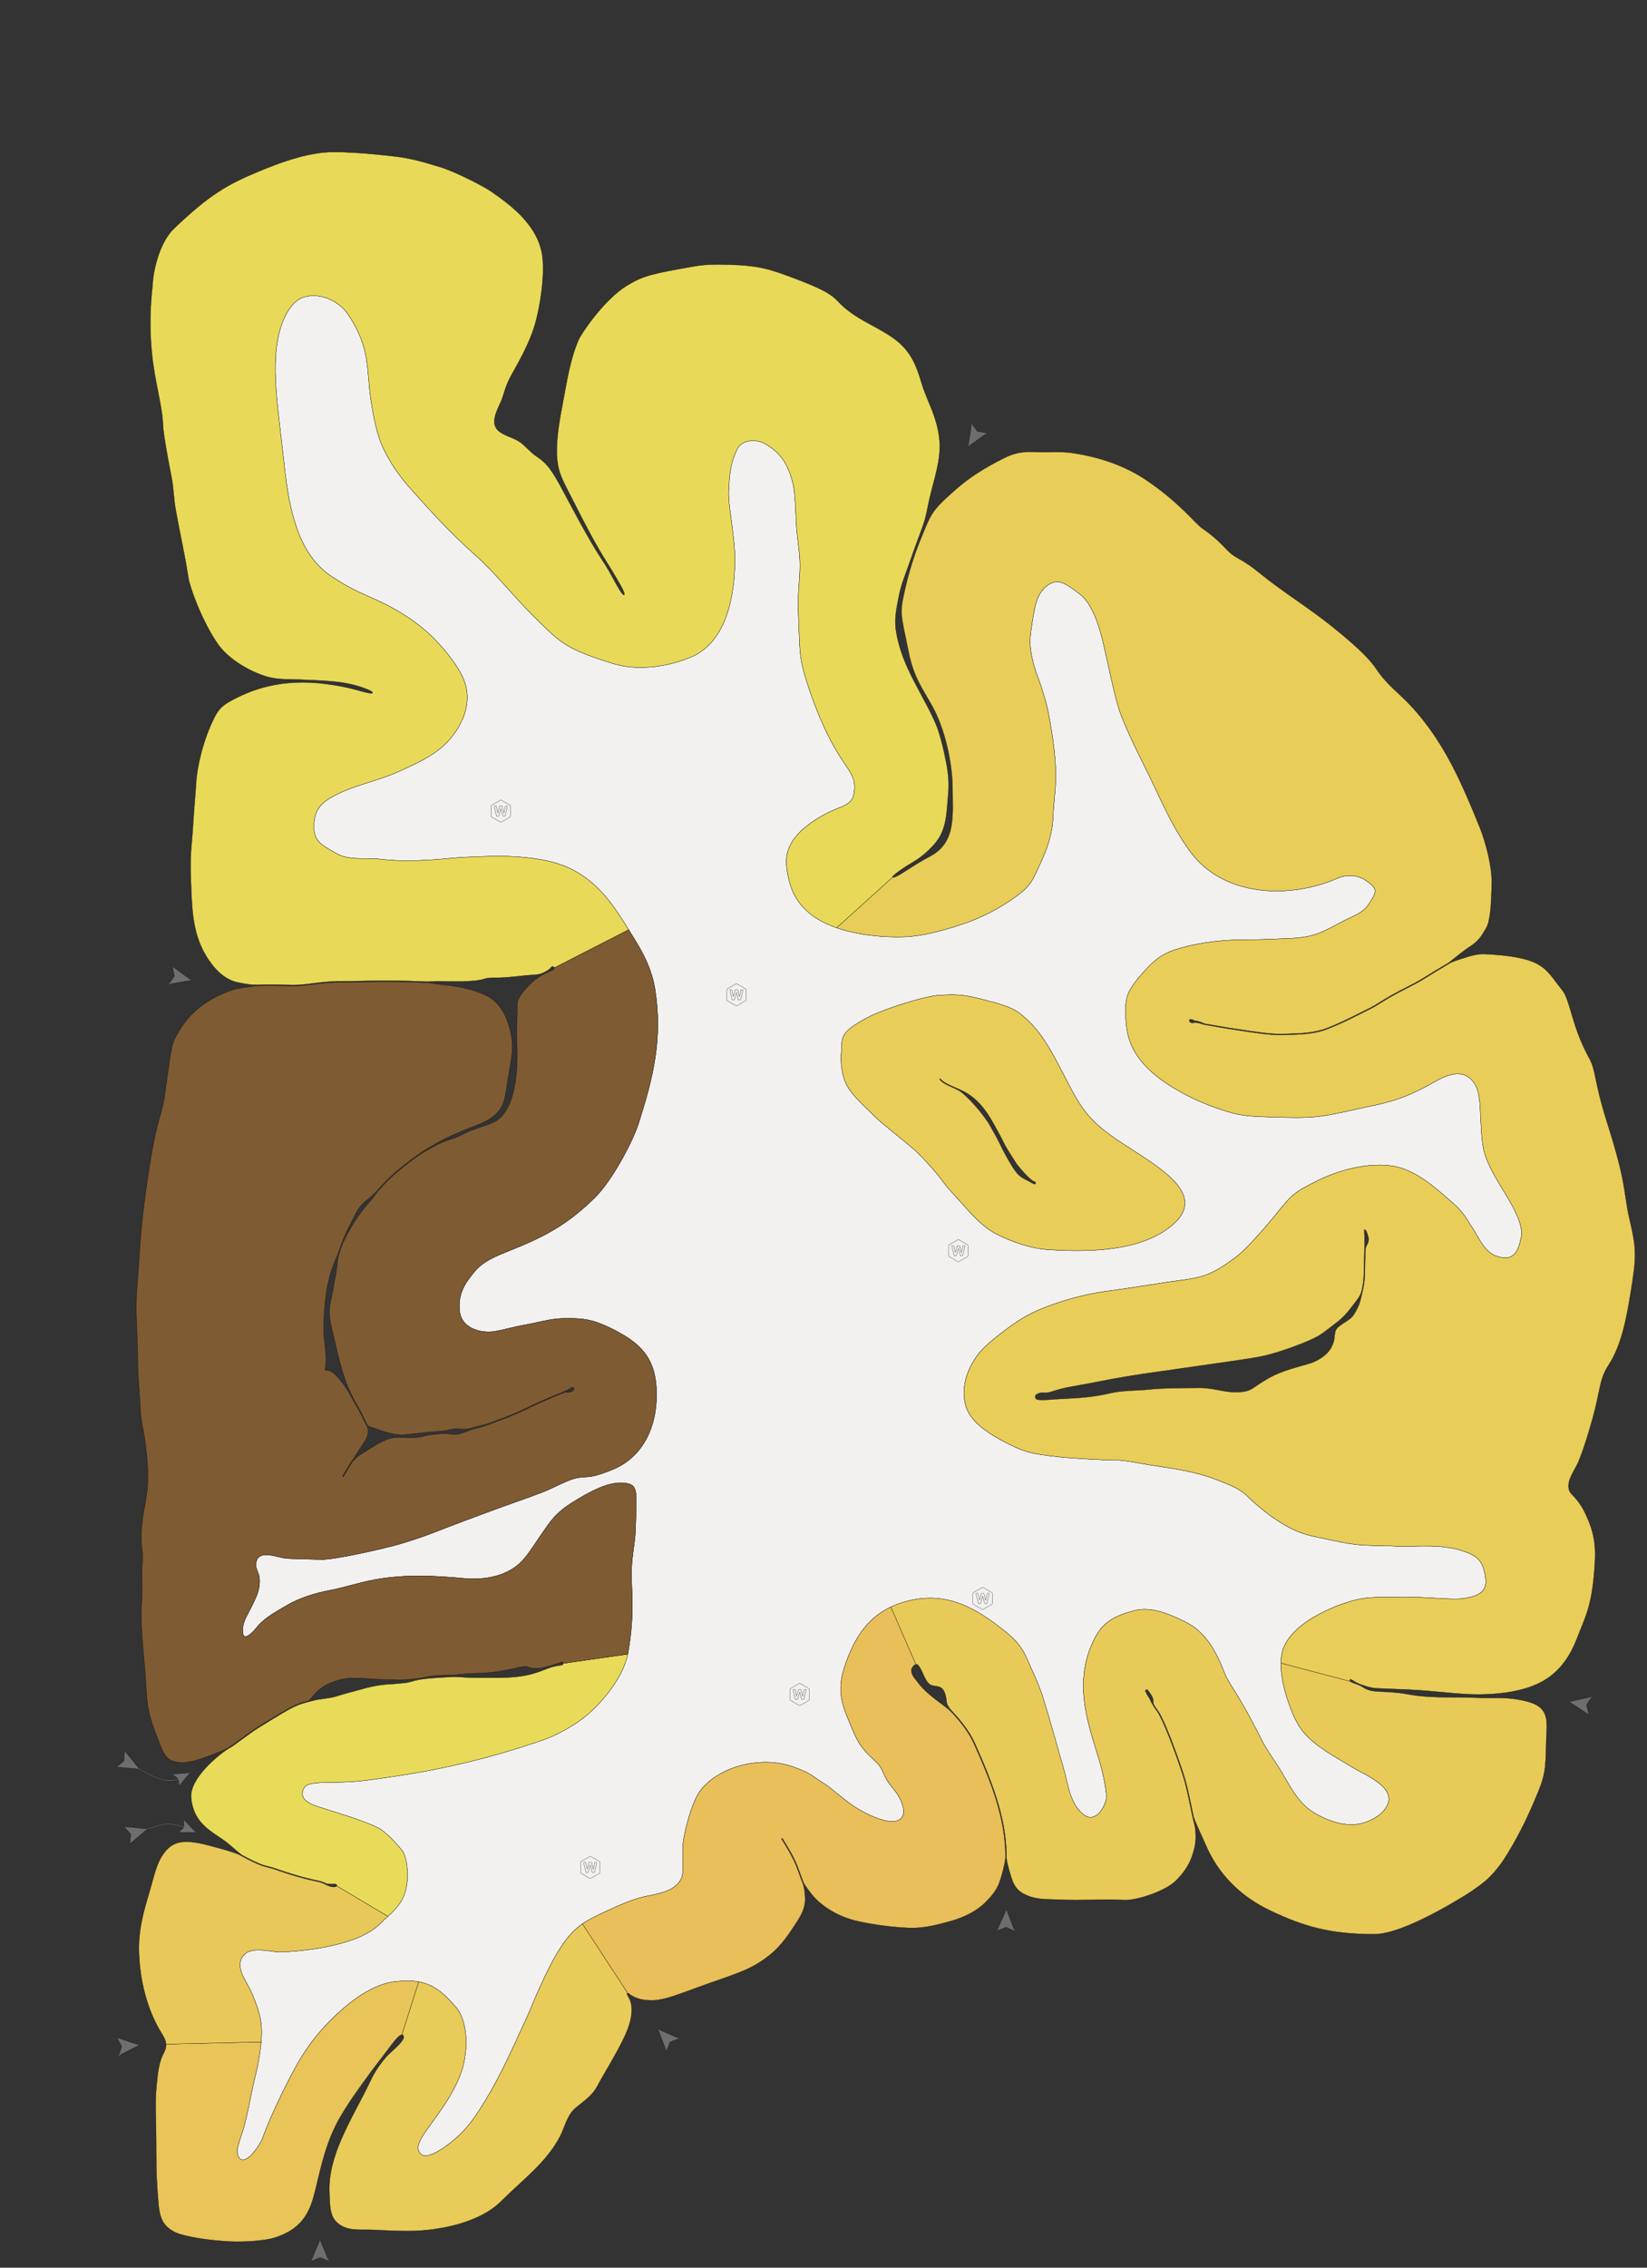 <svg xmlns="http://www.w3.org/2000/svg" viewBox="0 0 777 1069">
<rect x="0" y="0" width="777" height="1069" fill="#333333" stroke="none"/>
<g transform="scale(0.016)">
<g id="278103704" order="11" parent_id="" graphic_group_label_id="265297119" graphic_group_label="Atlas - Human" sub_image_id="102291506" transform=" scale(7.0, 7.0)"><path id="278103705" parent_id="278103704" order="1426" structure_id="9219" d="    M6341.504,5026c-30.301-50.735-59.31-94.937-81.333-151.333c-19.404-49.689-20-114.667-23.333-170    c-3.101-51.468-2.667-108.667-25.334-143.333c-54.44-83.262-146.805-19.588-191.784,4.989    c-95.919,52.41-158.492,71.343-254.216,91.011c-66.797,13.725-142.217,33.112-208,41.333    c-62.851,7.854-125.95,5.095-188.667,3.333c-75.064-2.108-133.246-2.437-201.333-24c-62.904-19.922-124.435-43.818-182.667-75.333    c-70.073-37.922-143.598-86.809-191.716-155.061c-28.27-40.099-43.814-83.224-48.612-131.848    c-4.289-43.475-8.848-97.646,9.663-137.76c16.853-36.52,51.871-75.027,80.207-105.275c32.795-35.01,68.906-60.556,113.995-75.083    c72.005-23.198,175.283-41.901,285.114-41.918c67.445-0.011,134.832-2.889,202.197-5.926    c107.428-4.842,142.098-31.376,223.152-73.131c44-22.667,82.541-32.895,108.703-73.958c29.181-45.799,40.023-59.128-10.036-94.041    c-38.31-26.718-82.698-29.823-125.333-11.333c-178.538,77.428-420.623,79.958-571.629-59.857    c-59.152-54.771-123.533-165.971-179.705-288.143c-53.334-116-112.571-221.478-158.139-338.037    c-21.12-54.026-42.192-155.878-69.194-276.63c-9.177-41.036-38.455-185.42-106.666-235.333    c-26.598-19.463-70.24-56.689-102.666-50c-43.314,8.937-71.746,53.892-81.334,92c-7.303,29.022-26.938,137.73-24,170    c8.002,87.881,34.144,138.338,46.667,178c12.366,39.166,22.159,70.087,30,109.333c22.865,114.446,29.204,195.496,31.333,241.333    c3.017,64.941-8.843,134.065-11.334,201.333c-2.567,69.314-26.057,134.534-54.563,195.778    c-30.284,65.063-37.375,90.013-100.103,135.555c-68.111,49.451-148.267,91.493-231.333,118.667    c-73.933,24.186-162.299,49.329-240,52c-83.898,2.885-193.247-6.318-285.541-38.36c-43.142-14.979-82.563-34.94-113.906-61.003    c-60.097-49.975-85.863-107.681-96.553-194.637c-10.151-82.572,38.138-139.691,102.667-186    c112.518-80.748,172.336-56.865,182-129.333c10.942-82.067-36.792-90.383-111.526-241.696    c-34.77-70.398-63.953-146.132-87.807-220.971c-22.838-71.654-29.201-109.75-32-185.333c-2-54-4.536-100.536-4.667-151.333    c-0.128-49.542,7.333-105.654,7.333-156c0-54.24-11.44-109.153-14.667-163.333c-3.525-59.188-3.465-89.764-8.383-140.952    c-4.052-42.168-18.902-90.723-40.95-128.381c-19.981-34.128-53.417-63.837-90.667-82c-34.998-17.064-91.344-10.898-108.715,24.358    c-28.94,58.738-33.052,104.773-36.618,172.976c-2.562,48.996,8.715,104.446,14,152c5.251,47.242,12,91.333,12,140.666    c0,155.274-36.667,347.334-181.333,410c-78.138,33.848-173.333,52.667-266,42.667c-45.369-4.896-90.243-21.38-132-35.333    c-142.674-47.676-170.897-81.083-274-183.334c-82.547-81.865-155.29-176.484-242.667-254    c-79.521-70.546-153.832-147.511-224.72-226.803c-46.398-51.898-103.253-107.505-155.28-209.864    c-32.453-63.848-46.678-145.381-57.333-215.333c-19.204-126.08,0-217.334-96.7-359.741    c-37.165-54.73-112.68-90.847-181.967-72.926c-64.413,16.66-99.275,108.841-111.333,167.333    c-20.401,98.98-11.88,204.155-2,303.333c2.917,29.274,22.521,193.505,27.982,243.526c10.378,95.045,23.476,182.029,56.685,272.474    c27.255,74.231,73.691,145.982,141.333,190c89.602,58.309,116.592,65.575,194,101.333c76.853,35.502,149.693,79.823,212.667,136    c43.608,38.902,127.72,132.311,153.821,205.904c30.49,85.965-3.411,172.835-60.243,240.323    c-56.497,67.09-138.911,102.439-219.587,139.002c-92.748,42.035-197.991,57.436-286.657,110.769    c-44.649,26.856-64.771,56.096-67.333,108c-2.583,52.326,11.074,75.954,54.527,102.021c69.78,41.861,74.911,45.066,197.473,44.646    c25.476-0.088,103.173,20.432,322-1.333c47.984-4.772,101.191-6.065,150.315-7.976c106.574-4.144,257.658,3.383,355.704,51.517    c117.976,57.92,180.888,153.301,245.124,257.086c9.143,14.773,18.313,29.717,27.673,44.747    c39.862,64.01,71.241,130.12,83.183,204.625c33.882,211.392-9.254,376.775-68.351,563.772    c-24.397,77.199-112.372,243.467-185.025,314.652c-120.412,117.98-216.991,166.411-365.75,225.66    c-44.409,17.688-103.596,40.635-139.541,83.915c-38.754,46.663-71.203,91.216-64.667,164.667c7.242,81.33,98.62,97.053,148,88.667    c41.561-7.058,84.045-20.033,126.773-27.309c52.776-8.985,107.639-26.434,161.227-27.357c84.961-1.465,122.78,3.334,203.333,42    c18.229,8.75,57.275,30.692,74.667,42.667c71.558,49.27,109.475,107.548,115.215,209.439    c7.999,141.974-45.193,285.863-185.888,342.563c-26.365,10.623-68.361,26.687-96,29.333c-62.667,6-49.382-3.264-162,50    c-46.023,21.768-119.714,45.516-230.667,85.999c-86.532,31.572-176.201,65.146-262,98.667    c-44.627,17.436-94.377,33.82-141.034,47.813c-58.583,17.57-278.156,68.433-337.633,66.186    c-69.647-2.632-131.34-1.781-157.486-6.943c-37.145-7.333-110.873-35.529-114.011,27.003    c-1.063,21.169,12.493,36.146,14.831,57.94c2.876,26.811-3.617,56.327-14.012,79.987c-33.478,76.201-57.206,97.388-56.655,142.012    c0.801,64.843,63.769-19.843,67.941-24.325c32.575-34.995,76.239-57.654,116.896-81.746    c54.638-32.376,118.896-51.969,181.161-63.929c62.382-11.982,128.724-33.893,191.333-45.333    c124.72-22.791,251.333-16.666,372.666-5.333c130.733,12.212,209.963-32.378,248.667-74.666    c28.846-31.517,54.577-74.511,81.272-112.813c37.535-53.854,58.123-88.276,134.174-135.146    c61.34-37.804,149.503-89.178,219.887-78.041c53.258,8.427,45.394,36.202,40.632,194.176    c-1.991,66.033-19.984,125.26-16.632,209.824c4.302,108.534,7.571,176.076-14,306.666c-0.487,2.951-1.051,5.902-1.655,8.852    c-23.658,115.501-134.88,228.902-185.678,267.814c-44.711,34.248-113.878,73.682-168.667,92.668    c-202,70-408.216,121.438-617.666,152.334c-75.735,11.172-151.131,24.048-227.529,25.968    c-75.814,1.907-142.5-1.369-159.877,19.112c-8.033,9.47-38.361,53.601,49.072,82.584c77.293,25.625,185.468,54.837,259.957,91.434    c17.17,8.437,52.949,38.15,98.044,92.568c24.936,30.091,30.691,114.333,17.333,167.333c-13.299,52.76-42.948,81.927-75.5,111.823    c-10.859,9.973-22.042,20.027-33.049,31.065c-88.666,88.921-296.186,113.277-411.862,119.333    c-49.329,2.582-146.895-35.513-173.589,31.112c-18.387,45.889,27.623,99.752,44.509,139.927    c43.486,103.463,50.888,145.803,32.824,264.74c-7.364,48.494-21.694,101.009-31.333,147.333    c-9.216,44.295-18.082,90.738-29.333,135.333c-17.79,70.512-41.214,110.419-30,138c25.022,61.547,94.408-47.961,102-68.667    c22-60,51.091-125.291,79.333-183.333c63.669-130.846,111.976-220.025,208-316c58.818-58.787,162.956-152.4,275.979-164.473    c37.416-3.996,68.708-3.811,96.507,1.246c59.773,10.871,103.38,44.283,156.847,107.228    c52.666,62.001,54.285,195.272,16.191,289.177c-33.732,83.153-74.16,135.336-132.191,216.823    c-14.83,20.824-49.266,65.475-42.847,92.723c18.275,77.577,152.166-41.041,171.513-59.389    c47.434-44.981,77.314-92.313,110.667-146.666c68.387-111.446,116.667-224.667,172.667-344.667    c19.976-42.806,38.118-92.387,58.667-135.334c19.331-40.404,56.061-126.303,107.333-194.666    c48.751-65.002,97.245-88.8,180.389-126.788c47.326-21.623,96.892-43.894,146.944-55.879    c23.491-5.625,103.095-16.729,135.238-46.211c39.919-36.616,29.462-48.089,30.71-161.585    c0.451-41.048,25.709-146.087,55.321-208.117c32.476-68.032,110.64-118.445,199.714-139.683    c68.722-16.385,143.937-15.407,209.683,8.262c32.03,11.531,60.393,22.345,88.666,42.666    c21.333,15.333,45.733,28.873,66.667,45.333c41.081,32.308,78.478,66.365,123.909,92.575    c30.04,17.332,144.886,78.505,178.759,32.758c22.32-30.146-10-90.667-33.244-117.929c-58.591-68.72-33.805-78.695-81.844-122.557    c-67.876-61.973-74.649-85.763-115.047-183.324c-38.18-92.204-33.541-147.821-5.2-228.189    c51.248-145.33,129.441-225.791,258.167-258.863c152.07-39.07,267.627,15.886,388.501,108.863    c49.984,38.449,88.615,70.741,115.145,132.497c22.297,51.905,48.933,104.256,66.188,158.837    c31.798,100.575,57.334,196.668,88.175,302.729c19.577,67.326,25.407,146.385,82.493,193.939    c47.951,39.945,89.25-21.315,97.685-64.778c3.612-18.611-9.639-100.086-33.685-176.556    c-50.785-161.5-100.517-317.769-20.891-486.89c18.881-40.102,40.499-68.371,74.702-90.009    c24.172-15.291,54.625-27.271,94.854-37.766c49.334-12.87,108.365-10.553,226.667,51.333    c80.879,42.311,124.552,127.174,156,209.334c19.382,50.637,54.988,79.312,155.334,279.999    c24.581,49.162,61.009,95.863,88.667,143.334c39.065,67.053,72.353,132.127,142.667,171.333    c68.467,38.177,139.945,56.311,201.333,36.667c39.115-12.517,79.731-35.146,98.667-74.667    c36.805-76.813-101.61-130.289-147.896-158.933c-66.81-41.345-154.889-86.138-206.104-148.401    c-34-41.334-55.109-99.559-71.333-150.667c-12.654-39.866-23.568-92.144-22.952-139.172c0.341-25.996,4.201-50.39,13.243-70.193    c26.737-58.557,83.467-100.555,137.71-130.635c52.814-29.288,110.456-52.252,169.333-66.667    c54.12-13.25,110.15-8.302,165.561-10.484c106.682-4.197,234.391,14.569,287.178,5.16c71.955-12.83,102.549-32.157,84.596-109.342    c-12.087-51.965-33.407-70.748-91.333-90c-97.847-32.52-194.388-15.618-294.667-20.667    c-97.234-4.895-132.668,3.999-261.334-25.334c-84.376-19.235-130.287-18.706-232.001-86.667    c-42.781-28.585-83.934-62.629-120.419-98.636c-33.131-32.694-79.19-48.619-122.426-65.996    c-94.744-38.079-191.101-49.847-291.155-65.367c-46.458-7.206-105.333-21.333-157.333-20c-24.701,0.633-169.137-7.566-216-12.667    c-126.123-13.727-153.249-18.73-259.283-76.735c-50.115-27.415-118.714-74.594-137.384-132.599    c-7.876-24.476-10.598-49.282-9.169-73.737c3.317-56.754,29.021-111.61,64.763-156.007    c33.172-41.205,137.438-120.354,190.015-150.388c88.154-50.356,236.089-94.986,356.393-109.869    c64.666-8,201.552-30.505,249.358-37.397c45.65-6.582,98.827-11.337,143.935-24.819c51.415-15.367,105.048-52.064,148.04-85.783    c34.001-26.667,104.001-104,162.035-175.237c63.9-78.438,70.002-89.979,181.3-144.096c100.86-49.04,258.501-87.815,366.79-41.849    c77.091,32.724,130.544,81.848,203.129,145.435c36.949,32.369,57.032,69.792,82.506,110.089    c24.872,39.344,46.016,91.358,94.909,107.657c69.453,23.152,90.55-15.697,103.333-78.666    C6418.894,5152.561,6370.171,5074,6341.504,5026z M4907.501,5179.33c-137.156,92.288-351.453,90.239-496.669,80    c-67.983-4.793-146.335-31.854-209.399-62.981c-72.123-35.6-122.855-103.366-190.601-176.352    c-49.533-53.364-41.737-61.983-143.334-166c-28-28.667-155.8-127.04-179.334-151.333    c-41.333-42.667-92.976-84.513-120.332-133.341c-22.879-40.837-27.619-98.912-23.667-144.656    c4.925-57.005-14.259-79.216,124-148.667c55.335-27.796,224.643-83.93,291.335-87.333c83.344-4.252,107.928-1.218,202.666,24    c95.283,25.363,119.77,35.039,174.668,89.333c61.187,60.515,101.993,141.368,141.333,217.334    c84.934,164.011,106.433,202.173,282.668,314.663C4924.138,4938.231,5098.905,5050.54,4907.501,5179.33z" style="stroke:black;fill:#f2f1f0"/></g>
<g id="278103706" order="12" parent_id="" graphic_group_label_id="266932194" graphic_group_label="Atlas - Human Gyri" sub_image_id="102291506" transform=" scale(7.0, 7.0)"><path id="278103712" parent_id="278103706" order="6" structure_id="4054" d="    M3563.497,6998c-28.34,80.368-32.979,135.985,5.2,228.189c40.397,97.562,47.171,121.352,115.047,183.324    c48.039,43.861,23.253,53.837,81.844,122.557c23.244,27.262,55.564,87.783,33.244,117.929    c-33.873,45.747-148.719-15.426-178.759-32.758c-45.431-26.21-82.828-60.268-123.909-92.575    c-20.933-16.46-45.333-30-66.667-45.333c-28.273-20.321-56.636-31.135-88.666-42.666c-65.746-23.669-140.961-24.646-209.683-8.262    c-89.075,21.237-167.238,71.65-199.714,139.683c-29.612,62.03-54.87,167.069-55.321,208.117    c-1.248,113.496,9.209,124.969-30.71,161.585c-32.144,29.482-111.748,40.586-135.238,46.211    c-50.053,11.985-99.618,34.256-146.944,55.879c-44.945,20.535-79.763,36.927-109.971,57.919l190.476,291.316    c5.187-1.631,12.059,13.763,51.675,24.893c19.916,5.594,53.27,7.142,74.767,3.991c42.169-6.183,89.577-24.19,130.666-39.333    c196.826-72.537,253.939-80.562,341.208-149.769c39.838-31.593,71.158-73.265,98.792-115.564    c25.666-39.288,48.316-68.955,50.667-116c0.458-9.154-1.333-43.333-7.991-64.94c-7.083-17.498-12.173-31.737-16.921-45.024    c-13.691-38.313-24.506-68.573-74.21-146.83c-0.592-0.933-0.316-2.168,0.616-2.761c0.144-0.092,0.295-0.154,0.45-0.205    c0.848-0.279,1.809,0.032,2.311,0.821c49.943,78.635,60.824,109.081,74.6,147.628c4.257,11.912,8.792,24.596,14.797,39.715    c11.016,18.93,37.546,52.329,43.016,58.263c50.036,54.288,120.378,88.796,190.536,103.774    c68.999,14.73,140.336,23.844,210.797,26.893c60.85,2.633,123.408-14.021,177.333-29.333c54-15.333,106.965-41.034,145.795-79.942    c23.42-23.468,45.904-50.432,56.871-81.391c10.671-30.127,22.661-73.975,25.797-103.957    c2.245-165.641-63.942-328.107-132.898-481.246c-21.918-48.676-56.3-91.523-91.247-129.27    c-10.889-11.761-24.899-22.358-36.567-31.035c-40.424-30.062-82.046-60.981-110.699-100.228    c-11.815-16.184-23.037-24.832-24.832-46.673c-0.884-10.705,9.22-23.505,18.79-26.142l-105.172-241.761    C3663.791,6805.662,3604.862,6880.695,3563.497,6998z" style="stroke:black;fill:#e8bf59"/><path id="278103710" parent_id="278103706" order="21" structure_id="4048" d="    M1667.479,8340.112c-113.023,12.072-217.161,105.686-275.979,164.473c-96.024,95.975-144.331,185.154-208,316    c-28.243,58.042-57.333,123.333-79.333,183.333c-7.592,20.706-76.978,130.214-102,68.667c-11.214-27.581,12.21-67.488,30-138    c11.251-44.595,20.117-91.038,29.333-135.333c9.639-46.324,23.969-98.839,31.333-147.333c3.248-21.383,5.667-40.281,7.207-57.513    l-400.593,9.272c0.715,10.249-1.425,21.193-7.95,33.568c-22.912,43.453-26.176,83.838-31.333,134    c-9.063,88.147-2.134,113.224-2.134,296.91c0,64.033,1.935,117.493,7.467,183.756c2.766,33.125,4.43,67.72,20,97.333    c14.345,27.284,45.905,46.594,74,54.667c58,16.667,121.333,24,181.315,29.029c70.17,5.884,171.452,0.522,220.021-15.69    c140.025-46.741,153.123-139.707,179.333-248.666c21.958-91.284,44.32-175.05,94.2-260.112    c38.437-65.547,76.925-117.748,123.134-181.222c21.785-29.925,50.945-66.599,73.451-96.54    c17.473-23.245,48.337-66.95,62.096-66.747l70.94-222.606C1736.187,8336.302,1704.895,8336.116,1667.479,8340.112z" style="stroke:black;fill:#e8c459"/><path id="278103716" parent_id="278103706" order="36" structure_id="4901" d="    M1060.009,8387.26c-16.886-40.175-62.896-94.038-44.509-139.927c26.694-66.625,124.261-28.53,173.589-31.112    c115.676-6.056,323.196-30.412,411.862-119.333c11.007-11.038,22.189-21.093,33.049-31.065l-215.555-128.213    c-1.944,4.244-12.083,4.744-14.261,4.642c-18.506-0.866-40.204-14.667-43.573-15.97c-10.208-3.949-20.552-6.188-34.528-9.215    c-10.963-2.374-24.608-5.328-42.311-9.998c-38.855-10.249-72.992-20.65-107.427-32.734    c-28.886-10.135-42.219-13.407-52.933-16.035c-14.391-3.531-23.078-5.663-56.07-20.981c-16.626-7.721-33.142-16.62-49.113-25.227    c-3.771-2.032-7.574-4.081-11.402-6.128c-22.032-10.646-97.061-30.723-132.662-39.97c-108.496-28.18-155.898-15.489-195.333,52    c-24.212,41.436-34.753,97.199-48.482,142.464c-26.109,86.084-48.853,167.537-44.853,262.203    c3.617,85.6,19.279,162.265,44.667,231.334c11.424,31.082,26.493,63.869,43.333,92c12.105,20.222,24.545,37.646,25.949,57.766    l400.593-9.272C1107.064,8515.872,1095.677,8472.121,1060.009,8387.26z" style="stroke:black;fill:#e8c859"/><path id="278103711" parent_id="278103706" order="39" structure_id="4060" d="    M6443.504,7164.664c-69.514-21.114-130.51-18.001-169.334-18.001c-47.197,0-95.81-2.666-142.666-2.666    c-112.396,0-149.887-3.84-203.334-13.334c-101.333-18-146.305-0.531-188.667-30c-17.552-12.21-43.573-15.844-51.269-23.695    l-292.353-76.804c-0.616,47.028,10.298,99.306,22.952,139.172c16.224,51.108,37.333,109.333,71.333,150.667    c51.216,62.264,139.295,107.057,206.104,148.401c46.285,28.644,184.7,82.119,147.896,158.933    c-18.936,39.521-59.552,62.15-98.667,74.667c-61.388,19.644-132.866,1.51-201.333-36.667    c-70.314-39.206-103.602-104.28-142.667-171.333c-27.658-47.471-64.086-94.172-88.667-143.334    c-100.346-200.688-135.952-229.362-155.334-279.999c-31.448-82.16-75.121-167.023-156-209.334    c-118.302-61.886-177.333-64.203-226.667-51.333c-40.229,10.494-70.683,22.475-94.854,37.766    c-34.203,21.638-55.821,49.907-74.702,90.009c-79.626,169.121-29.895,325.39,20.891,486.89    c24.046,76.47,37.297,157.944,33.685,176.556c-8.435,43.463-49.733,104.724-97.685,64.778    c-57.086-47.555-62.916-126.613-82.493-193.939c-30.841-106.061-56.377-202.153-88.175-302.729    c-17.256-54.581-43.892-106.932-66.188-158.837c-26.529-61.756-65.16-94.048-115.145-132.497    c-120.874-92.978-236.431-147.934-388.501-108.863c-24.823,6.378-47.76,14.525-68.994,24.553l105.172,241.761    c1.028-0.283,2.05-0.452,3.051-0.486c8.976-0.299,22.691,29.815,31.713,50.264c17.951,40.689,32.441,39.256,48.17,41.587    c20.11,2.98,41.283,6.149,46.673,68.215c0.835,9.612,11.113,25.252,19.738,34.397c37.497,39.759,75.266,85.334,98.857,137.728    c35.805,79.514,75.916,173.352,101.945,266.464c21.728,77.722,32.063,148.793,31.29,215.704l0.009-0.002    c2.879,26.68,15.211,65.556,19.546,80.013c14.03,46.791,33.888,67.223,80,83.333c41.878,14.632,89.88,11.133,134,13.333    c89.974,4.486,171.335-4,261.333,1.333c51.102,3.028,174.128-36.517,219.541-81.95c28.403-28.416,52.667-61.197,66.013-98.946    c16.886-47.764,21.113-81.103,13.051-130.959l-0.001-0.009c-7.875-29.316-13.946-58.901-20.213-89.453    c-8.608-41.975-17.511-85.378-31.781-129.004c-34.641-105.899-84.328-234.09-107.517-265.305    c-6.033-8.121-10.85-15.167-14.76-21.39c-10.851-17.27-13.894-27.626-19.668-36.464c-5.85-8.953-8.595-12.892-13.728-24.591    c-1.46-3.324,0.316-6.152,2.884-7.244c2.289-0.974,5.209-0.564,7.023,2.111c7.903,11.668,16.868,22.402,20.055,31.395    c6.069,17.134-0.563,20.912,6.871,32.738c3.848,6.122,8.59,13.059,14.533,21.06c24.313,32.729,73.846,161.707,108.107,266.445    c14.341,43.843,23.267,87.36,31.898,129.444c3.631,17.702,7.197,35.078,11.085,52.261v-0.001    c13.272,37.195,36.974,84.706,49.939,115.195c52.769,124.084,145.453,218.951,275.332,280.207    c136.669,64.458,246.416,97.968,435.711,98.273c82.349,0.126,222.902-67.233,364.959-152.481    c33.923-20.357,65.866-41.701,97.088-66.541c31.208-24.829,64.368-65.323,85.58-98.125    c50.007-77.339,92.925-162.918,128.666-248.001c17.457-41.557,37.305-84.692,43.219-138.141    c4.115-37.193,3.771-75.822,5.141-116.233C6515.584,7251.157,6528.906,7190.605,6443.504,7164.664z" style="stroke:black;fill:#e8ca59"/><path id="278103713" parent_id="278103706" order="42" structure_id="4051" d="    M2382.832,8166.668c-51.273,68.363-88.002,154.262-107.333,194.666c-20.548,42.947-38.69,92.528-58.667,135.334    c-56,120-104.279,233.221-172.667,344.667c-33.352,54.353-63.233,101.685-110.667,146.666    c-19.347,18.348-153.238,136.966-171.513,59.389c-6.419-27.248,28.017-71.898,42.847-92.723    c58.031-81.487,98.459-133.67,132.191-216.823c38.094-93.904,36.475-227.176-16.191-289.177    c-53.467-62.944-97.074-96.356-156.847-107.228l-70.94,222.606c0.941,0.014,1.804,0.229,2.576,0.676    c25.317,14.628-48.143,69.296-67.456,91.277c-25.199,28.68-49.333,63.334-66.667,100    c-39.944,84.497-85.333,159.334-124.139,249.223c-30.277,70.133-53.717,146.999-49.862,224.777    c1.922,38.78-0.484,92.292,28.667,121.333c42.048,41.888,95.651,31.722,149.699,33.994c64.395,2.706,128.807,7.052,193.275,3.944    c93.219-4.494,260.178-31.996,353.025-125.271c85.386-85.779,189.315-161.38,246.367-270.839    c21.154-40.586,29.104-89.186,65.633-120.496c28-24,69.257-50.645,88.667-86.666c35.364-65.63,86.73-146.436,120.138-218.811    c13.102-28.385,24.237-61.713,27.196-91.856c6.01-61.25-23.908-77.795-18.553-84.542c0.725-0.914,1.403-1.452,2.112-1.675    l-190.476-291.316C2427.576,8115.641,2405.229,8136.805,2382.832,8166.668z" style="stroke:black;fill:#e8cb59"/><path id="278103715" parent_id="278103706" order="45" structure_id="4029" d="    M6863.503,5129.33c-10.739-45.948-16.358-94.905-24.667-142.667c-15.292-87.906-43.626-180.113-70-264    c-56.603-180.029-45.122-215.53-74.667-268.667c-72.829-130.983-79.88-243.308-111.999-284    c-60.708-76.91-74.083-116.667-187.636-139.262c-44.514-8.857-90.946-12.485-137.944-15.001    c-24.781-1.327-45.385,3.33-68.34,9.738c-13.801,3.854-52.748,15.859-76.851,25.935h-0.001    c-10.492,6.429-20.736,12.479-31.712,18.961c-10.607,6.265-21.576,12.742-34.255,20.429c-7.782,4.717-15.508,9.525-23.687,14.614    c-22.995,14.309-46.772,29.105-71.206,41.366c-83.644,41.971-112.588,60.252-135.845,74.942    c-15.817,9.991-28.312,17.882-53.317,30.08c-14.489,7.068-28.2,13.939-41.461,20.584c-40.306,20.199-78.376,39.277-127.69,58.482    c-55.132,21.47-111.836,23-171.869,24.62c-6.081,0.165-12.18,0.329-18.295,0.516c-3.375,0.103-6.82,0.153-10.324,0.153    c-47.354,0-106.881-9.176-187.155-21.551c-11.193-1.726-22.76-3.509-34.715-5.331c-14.646-2.232-28.284-4.676-42.722-7.262    c-14.977-2.684-30.463-5.458-47.445-8.031c-17.368-2.631-37.148-13.979-55.666-8.592c-5.243,1.526-16.853-4.378-14.11-11.974    c0.671-1.859,3.29-3.605,6.568-3.245c6.734,0.741,13.329,6.142,21.077,6.801c18.164,1.546,27.84,10.798,42.73,13.054    c17.035,2.581,32.548,5.36,47.551,8.048c14.412,2.582,28.024,5.021,42.62,7.246c11.957,1.823,23.525,3.606,34.722,5.332    c86.004,13.258,148.147,22.835,196.746,21.353c6.121-0.187,12.225-0.352,18.311-0.516c59.675-1.61,116.041-3.131,170.525-24.349    c49.141-19.137,87.13-38.175,127.35-58.331c13.27-6.65,26.991-13.526,41.499-20.603c24.809-12.102,37.221-19.942,52.936-29.867    c23.331-14.736,52.367-33.076,136.187-75.135c24.27-12.178,47.969-26.925,70.887-41.187c8.188-5.096,15.924-9.909,23.726-14.639    c12.699-7.698,23.678-14.182,34.295-20.452c8.272-4.885,16.127-9.524,23.985-14.265c30.532-23.996,64.53-52.155,91.197-69.328    c32.39-20.857,43.993-37.52,66-74.667c16.739-28.255,23.184-85.429,24.666-194c0.945-69.253-24.896-168.351-50.916-233.139    c-31.507-78.45-63.751-154.861-101.263-230.868c-46.291-93.796-107.986-193.788-190.488-281.993    c-45.696-48.855-102.001-90.667-139.561-147.222c-24.655-37.125-61.409-80.618-187.106-182.111    c-102.604-82.847-211.229-147.611-313.334-231.334c-57.721-47.33-86.779-55.571-112.666-75.334    c-23.271-17.767-51.64-59.779-124.667-109.333c-29.305-19.885-89.194-102.413-229.333-198.667    c-95.565-65.639-204.26-101.036-317.753-118.22c-47.277-7.159-105.054-1.306-152.246-3.779    c-53.034-2.779-87.403,1.884-133.334,24.667c-84.704,42.015-148.275,83.594-198.666,127.333    c-111.561,96.839-109.41,107.147-151.811,209.033c-29.506,70.9-53.522,148.966-70.782,227.326    c-20.577,93.418-15.03,92.416,17.925,254.306c21.626,106.244,56.359,149.225,100.001,228    c53.271,96.157,84.862,239.202,84.862,349.334c0,107.227,15.806,223.329-94.194,281.329    c-27.309,14.399-56.971,31.967-82.822,48.693c-34.587,22.377-68.719,45.068-75.491,39.601l-235.891,212.687    c92.294,32.042,201.643,41.245,285.541,38.36c77.701-2.671,166.067-27.814,240-52c83.066-27.174,163.222-69.216,231.333-118.667    c62.728-45.542,69.818-70.491,100.103-135.555c28.507-61.244,51.996-126.464,54.563-195.778    c2.491-67.268,14.351-136.393,11.334-201.333c-2.129-45.837-8.468-126.888-31.333-241.333c-7.841-39.246-17.634-70.167-30-109.333    c-12.523-39.662-38.665-90.119-46.667-178c-2.938-32.27,16.697-140.978,24-170c9.588-38.108,38.02-83.063,81.334-92    c32.426-6.689,76.068,30.537,102.666,50c68.211,49.914,97.489,194.297,106.666,235.333    c27.002,120.751,48.074,222.604,69.194,276.63c45.567,116.559,104.805,222.038,158.139,338.037    c56.172,122.171,120.553,233.372,179.705,288.143c151.006,139.816,393.091,137.286,571.629,59.857    c42.635-18.49,87.023-15.384,125.333,11.333c50.06,34.913,39.217,48.242,10.036,94.041    c-26.162,41.063-64.703,51.292-108.703,73.958c-81.055,41.755-115.725,68.289-223.152,73.131    c-67.365,3.037-134.752,5.915-202.197,5.926c-109.831,0.018-213.109,18.72-285.114,41.918    c-45.089,14.527-81.2,40.072-113.995,75.083c-28.336,30.248-63.354,68.755-80.207,105.275    c-18.511,40.114-13.952,94.285-9.663,137.76c4.798,48.624,20.343,91.749,48.612,131.848    c48.118,68.252,121.643,117.139,191.716,155.061c58.232,31.515,119.763,55.411,182.667,75.333    c68.087,21.563,126.269,21.892,201.333,24c62.717,1.762,125.816,4.521,188.667-3.333c65.783-8.221,141.203-27.608,208-41.333    c95.724-19.668,158.297-38.602,254.216-91.011c44.979-24.577,137.344-88.251,191.784-4.989    c22.667,34.667,22.233,91.865,25.334,143.333c3.333,55.333,3.929,120.311,23.333,170c22.023,56.397,51.032,100.598,81.333,151.333    c28.667,48,77.39,126.561,65.999,182.667c-12.783,62.969-33.88,101.818-103.333,78.666    c-48.894-16.299-70.037-68.313-94.909-107.657c-25.474-40.297-45.557-77.72-82.506-110.089    c-72.585-63.587-126.038-112.711-203.129-145.435c-108.289-45.966-265.93-7.191-366.79,41.849    c-111.298,54.117-117.399,65.658-181.3,144.096c-58.034,71.237-128.034,148.57-162.035,175.237    c-42.992,33.719-96.625,70.416-148.04,85.783c-45.107,13.482-98.284,18.237-143.935,24.819    c-47.807,6.893-184.692,29.397-249.358,37.397c-120.304,14.883-268.238,59.513-356.393,109.869    c-52.576,30.033-156.843,109.183-190.015,150.388c-35.741,44.396-61.445,99.253-64.763,156.007    c-1.429,24.455,1.293,49.262,9.169,73.737c18.67,58.005,87.269,105.184,137.384,132.599    c106.034,58.005,133.16,63.009,259.283,76.735c46.863,5.101,191.299,13.3,216,12.667c52-1.333,110.875,12.794,157.333,20    c100.055,15.521,196.411,27.288,291.155,65.367c43.235,17.377,89.295,33.302,122.426,65.996    c36.485,36.007,77.638,70.051,120.419,98.636c101.714,67.961,147.625,67.432,232.001,86.667    c128.666,29.333,164.1,20.439,261.334,25.334c100.279,5.049,196.82-11.853,294.667,20.667c57.926,19.252,79.246,38.035,91.333,90    c17.953,77.185-12.641,96.512-84.596,109.342c-52.787,9.409-180.496-9.357-287.178-5.16c-55.41,2.183-111.44-2.766-165.561,10.484    c-58.877,14.415-116.519,37.379-169.333,66.667c-54.243,30.08-110.973,72.078-137.71,130.635    c-9.042,19.804-12.902,44.197-13.243,70.193l292.353,76.804c-1.785-1.821-2.586-3.869-2.064-6.305    c2-9.333,13.474,8.655,51.333,21.333c19.274,6.454,39.3,13.174,59.973,14.115c47.821,2.178,94.518,3.428,144.083,5.932    c110.071,5.561,206.652,20.686,288.611,19.953c74.667-0.667,154.876-8.615,226.001-36    c90.589-34.881,148.763-101.534,186.666-200.667c31.384-82.084,58.643-125.419,71.334-266    c10.082-111.673,7.075-168.068-37.538-261.195c-29.129-60.805-59.356-76.456-66.082-93.1    c-16.107-39.859,23.449-86.996,38.411-123.087c18.597-44.856,32.427-90.207,45.875-134.617    c38.413-126.854,39.367-176.928,56.768-224.133c5.891-15.981,13.665-31.635,25.419-49.827    c53.244-82.405,74.062-196.032,89.813-291.374C6894.166,5286.595,6894.159,5260.495,6863.503,5129.33z M5606.569,5673.322    c-18.681,33.43-59.766,55.472-83.774,63.259c-60.347,19.572-116.83,29.064-180.658,64.968    c-74.145,41.707-66.153,57.319-137.915,58.071c-49.982,0.523-98.022-19.888-161.852-18.178    c-66.563,1.783-135.063-0.571-214.279,7.978c-31.871,3.438-100.872,2.279-153.303,14.817    c-62.532,14.954-124.026,19.921-188.065,22.796c-76.882,3.45-79.786,6.839-106.001,5.129c-16.702-1.09-17.838-4.055-19.946-10.828    c-0.625-2.004-0.608-3.837-0.121-5.516c2.985-10.291,24.295-14.562,32.605-13.86c35.229,2.985,35.147-10.858,126.517-26.785    c62.119-10.828,106.787-20.015,169.829-31.915c17.4-3.284,109.985-18.663,127.657-21.086    c70.667-9.688,145.461-20.67,211.431-30.203c141.06-20.385,236.211-32.375,296.916-45.593    c55.41-12.064,183.741-56.378,233.089-86.624c17.667-10.828,61.068-45.544,66.676-49.58    c31.475-22.655,54.394-50.186,78.076-82.065c14.817-19.946,26.28-32.095,31.887-54.003c5.873-22.949,9.152-47.488,9.425-71.967    c0.174-15.579,0.715-34.266,1.287-54.049c1.313-45.368,2.803-96.79,0.428-130.435c-0.078-1.102,0.753-2.058,1.854-2.136    c8.328-0.474,16.772,36.272,16.667,38.469c-1.364,28.652-13.188,23.491-13.806,51.29c-0.32,14.422-0.741,28.961-1.146,42.927    c-0.572,19.766-1.112,38.435-1.285,53.979c-0.278,25.019-3.662,50.111-9.721,73.562c-5.687,22.014-9.375,46.095-19.063,66.041    c-25.904,53.332-31.746,46.047-74.657,76.936c-19.575,14.086-21.938,25.352-23.305,39.694    C5620.707,5632.158,5620.313,5648.729,5606.569,5673.322z" style="stroke:black;fill:#e8cd59"/><path id="278103708" parent_id="278103706" order="45" structure_id="4029" d="    M3688.164,4702.664c23.534,24.293,151.334,122.666,179.334,151.333c101.597,104.017,93.801,112.636,143.334,166    c67.745,72.985,118.478,140.752,190.601,176.352c63.064,31.128,141.416,58.188,209.399,62.981    c145.216,10.239,359.513,12.288,496.669-80c191.404-128.79,16.637-241.099-146.666-345.334    c-176.235-112.49-197.734-150.652-282.668-314.663c-39.34-75.966-80.146-156.819-141.333-217.334    c-54.898-54.295-79.385-63.97-174.668-89.333c-94.738-25.218-119.322-28.252-202.666-24c-66.692,3.403-236,59.537-291.335,87.333    c-138.259,69.451-119.075,91.662-124,148.667c-3.952,45.745,0.788,103.819,23.667,144.656    C3595.188,4618.151,3646.831,4659.997,3688.164,4702.664z M3958.25,4540.439c0.859-0.691,2.12-0.552,2.811,0.311    c11.548,14.416,32.118,23.489,52.012,32.264c9.965,4.396,21.178,9.312,29.761,12.987c65.19,27.912,105.97,77.883,143.334,145.333    c12.832,23.165,29.576,52.935,40.666,76c14.359,29.861,34.286,57.599,52,86.667c7.284,11.953,49.038,60.932,68.862,74.42    c4.896,3.331,5.447,3.241,11.801,6.095c6.401,2.872,2.209,11.373-3.761,9.207c-7.132-2.594-8.888-4.93-14.135-7.65    c-44.03-22.83-52.057-24.101-82.101-73.404c-17.816-29.238-32.267-56.051-46.667-86c-11.066-23.014-28.558-53.604-41.333-76.667    c-27.441-49.536-99.574-130.722-133.01-150.273c-7.862-4.598-17.174-8.705-27.032-13.054    c-20.334-8.969-41.359-18.243-53.519-33.422C3957.248,4542.388,3957.388,4541.129,3958.25,4540.439z" style="stroke:black;fill:#e8cd59"/><path id="278103707" parent_id="278103706" order="82" structure_id="4022" d="    M1074.817,4145.275L1074.817,4145.275c69.383-1.544,105.962-0.572,132.594,0.137c34.919,0.928,50.856,1.353,99.894-5.043    c77.421-10.098,95.531-10.146,139.284-10.264c18.96-0.051,42.557-0.114,77.9-1.018c97.353-2.489,180.886-1.664,270.85,2.672    c16.039,0.773,34.731-2.122,52.367-1.695c228.68,5.542,163.537-16.387,239.119-14.65c47.256,1.084,97.573-8.184,172.014-13.231    c27.881-1.891,56.308-21.808,61.434-29.299c6.021-8.8,13.258-4.633,14.432,0.93l313.277-160.522    c-64.236-103.785-127.148-199.166-245.124-257.086c-98.046-48.134-249.13-55.661-355.704-51.517    c-49.124,1.91-102.331,3.203-150.315,7.976c-218.827,21.766-296.524,1.246-322,1.333c-122.563,0.421-127.693-2.784-197.473-44.646    c-43.453-26.067-57.11-49.696-54.527-102.021c2.563-51.904,22.685-81.144,67.333-108c88.667-53.333,193.91-68.734,286.657-110.769    c80.676-36.563,163.09-71.913,219.587-139.002c56.832-67.488,90.733-154.358,60.243-240.323    c-26.101-73.593-110.212-167.002-153.821-205.904c-62.974-56.177-135.814-100.498-212.667-136    c-77.408-35.758-104.398-43.025-194-101.333c-67.642-44.018-114.078-115.769-141.333-190    c-33.208-90.445-46.307-177.429-56.685-272.474c-5.461-50.021-25.065-214.252-27.982-243.526    c-9.88-99.178-18.401-204.353,2-303.333c12.058-58.493,46.92-150.674,111.333-167.333c69.287-17.92,144.802,18.196,181.967,72.926    c96.7,142.407,77.496,233.661,96.7,359.741c10.655,69.951,24.88,151.484,57.333,215.333    c52.027,102.359,108.882,157.966,155.28,209.864c70.888,79.292,145.199,156.257,224.72,226.803    c87.377,77.516,160.119,172.135,242.667,254c103.103,102.251,131.326,135.658,274,183.334c41.757,13.953,86.631,30.437,132,35.333    c92.667,10,187.862-8.819,266-42.667c144.667-62.666,181.333-254.726,181.333-410c0-49.333-6.749-93.424-12-140.666    c-5.285-47.554-16.562-103.004-14-152c3.566-68.202,7.678-114.238,36.618-172.976c17.372-35.257,73.717-41.423,108.715-24.358    c37.25,18.163,70.686,47.872,90.667,82c22.048,37.658,36.898,86.213,40.95,128.381c4.918,51.188,4.858,81.763,8.383,140.952    c3.227,54.181,14.667,109.094,14.667,163.333c0,50.346-7.461,106.458-7.333,156c0.131,50.798,2.667,97.333,4.667,151.333    c2.799,75.583,9.162,113.679,32,185.333c23.854,74.839,53.037,150.572,87.807,220.971    c74.734,151.313,122.469,159.628,111.526,241.696c-9.663,72.468-69.482,48.586-182,129.333    c-64.529,46.309-112.818,103.428-102.667,186c10.69,86.956,36.457,144.662,96.553,194.637    c31.344,26.063,70.764,46.024,113.906,61.003l235.891-212.687c-0.119-0.097-0.25-0.18-0.353-0.294    c-4.635-5.168,48.667-41.333,91.333-66.667c32.919-19.546,66.823-49.759,91.333-80c47.051-58.052,44.838-130.275,52-203.333    c5.953-60.729-3.933-114.087-16.667-172c-8.878-40.378-22.098-92.6-39.332-131.335c-33.598-75.511-77.341-144.754-112.667-221.333    c-24.091-52.225-42.88-106.719-51.494-163.711c-7.931-52.462,3.378-98.633,13.488-150.032    c8.827-44.875,28.881-92.766,43.337-134.253c59.152-169.755,60.449-151.038,78.862-244.442    c16.472-83.558,47.669-162.023,48.662-242.367c0.535-43.316-8.418-84.217-20.915-123.096    c-16.039-49.896-40.379-95.635-55.273-146.099c-23.712-80.336-48.464-140.165-120.001-190.666    c-53.222-37.572-114.051-62.935-166.85-98.865c-100.491-68.386-40.483-73.135-242.483-149.802    c-104.677-39.729-153.783-56.778-282.667-60c-49.002-1.225-92.591-2.785-152.667,8c-169.095,30.357-206.306,36.849-278.667,81.333    c-93.45,57.449-190.185,199.689-202.377,228.481c-36.037,85.101-48.909,175.556-66.29,266.853    c-11.36,59.673-23.333,125.333-24.667,189.333c-1.87,89.795,20.946,126.103,54.947,192.702    c39.483,77.337,77.052,152.631,121.719,229.965c19.214,33.267,39.48,63.88,59.062,96.901    c17.278,29.136,56.547,91.552,47.604,96.431s-45.098-68.654-63.333-100c-18.514-31.826-40.667-63.333-62.957-100.694    c-44.376-74.381-85.149-151.25-126.091-228.01c-49.764-93.301-69.694-123.918-119.619-156.63    c-24.735-16.206-45.791-44.726-70.667-60.667c-26.599-17.043-63.256-23.681-87.333-45.333    c-39.093-35.21,1.191-94.948,15.333-132.667c8.589-22.909,15.207-57.428,41.038-103.31    c38.296-68.023,75.713-137.112,96.296-205.356c26.801-88.862,43.272-220.255,32.689-295.578    c-18.911-134.593-146.885-221.695-215.355-269.756c-31.227-21.919-151.856-84.014-216.02-103.248    c-60.621-18.171-118.647-36.085-184.239-43.784c-46.008-5.4-220.048-25.225-305.741-16.969c-90.462,8.715-187.333,44-274,80    c-131.964,54.815-206,97.333-355.333,239.333c-65.118,61.92-88.475,186.446-90.667,233.333    c-1.533,32.79-18.78,133.248-2.808,294.822c11.508,116.418,43.649,218.79,46.142,295.844    c1.471,45.481,28.974,186.209,36.667,225.333c8.807,44.795,7.978,83.598,17.333,136c17.124,95.909,37.333,182,53.333,285.333    c5.928,38.283,55.91,180.769,124.358,278.976c43.868,62.939,132.437,114.969,205.872,136.994    c45.702,13.707,93.93,10.233,143.347,12.669c94.877,4.675,187.831,4.339,273.706,38.336c10.232,4.051,32.075,11.99,28.05,18.359    s-71.731-15.74-104-22.667c-168.972-36.275-327.567-35.688-492.512,55.303c-32.378,17.862-50.18,33.071-67.522,66.754    c-48.102,93.425-74.692,209.213-78.633,276.609c-2.804,47.948-8.39,103.647-11.334,154    c-8.272,141.458-16.172,132.819-9.78,286.377c4.642,111.501,7.779,224.957,90.632,329.333    c23.466,29.562,53.216,54.923,89.147,67.624c11.504,4.066,65.515,14.967,88.839,14.645c0.368-0.008,0.727-0.016,1.094-0.024    C1074.783,4145.275,1074.801,4145.275,1074.817,4145.275z" style="stroke:black;fill:#e8d959"/><path id="278103709" parent_id="278103706" order="89" structure_id="4898" d="    M1124.366,7854.414c10.797,2.649,24.235,5.946,53.304,16.146c34.333,12.048,68.373,22.42,107.124,32.642    c17.616,4.646,31.212,7.591,42.137,9.956c18.544,4.016,30.796,6.668,44.895,13.719c7.379,3.69,27.72,3.844,37.885,2.957    c5.567-0.483,8.188,2.116,8.938,5.254c0.229,0.962,0.129,1.796-0.204,2.522L1634,8065.822c32.552-29.896,62.2-59.063,75.5-111.823    c13.358-53,7.603-137.242-17.333-167.333c-45.095-54.418-80.874-84.132-98.044-92.568    c-74.488-36.597-182.663-65.809-259.957-91.434c-87.433-28.983-57.104-73.114-49.072-82.584    c17.377-20.481,84.063-17.205,159.877-19.112c76.398-1.92,151.794-14.796,227.529-25.968    c209.45-30.896,415.666-82.334,617.666-152.334c54.788-18.986,123.955-58.42,168.667-92.668    c50.798-38.912,162.021-152.313,185.678-267.814l-272.021,39.081c-0.058,3.35-2.317,6.562-5.783,7.347    c-6.445,1.461-30.545,1.872-69.206,17.557c-29.351,11.908-64.913,23.983-104.667,29.499    c-63.812,8.854-122.376,4.815-186.667,5.834c-39.124,0.619-74.59-4.808-104-3.334c-78.214,3.922-110.944,6.744-140.125,12.013    c-18.015,3.253-35.019,11.309-60.375,13.487c-19.572,1.681-40.565,4.371-61.833,5.334c-49.836,2.255-93.125,14.019-139.167,26.833    c-27.062,7.531-56.833,15.167-84.5,24c-30.078,9.603-63.355,9.438-94.386,17.351c-3.168,0.809-6.198,1.577-9.109,2.314    c-66.258,16.801-70.224,17.807-219.964,110.251c-25.446,15.709-51.13,34.612-75.968,52.893    c-11.62,8.552-23.635,17.395-35.217,25.595c-5.185,3.671-14.142,9.027-24.817,15.01h0    c-30.067,19.569-159.96,120.111-151.506,204.687c11.267,112.721,90.916,141.472,149.632,186.726    c19.428,14.975,46.667,41.334,65.295,53.91c15.92,8.579,32.382,17.45,48.9,25.119    C1101.667,7848.844,1110.211,7850.94,1124.366,7854.414z" style="stroke:black;fill:#e8db59"/><path id="278103714" parent_id="278103706" order="101" structure_id="4222" d="    M1014.368,7319.421c24.902-18.328,50.653-37.279,76.237-53.075c138.599-85.565,152.761-93.07,206.56-107.016    c14.131-3.663,32.138-51.107,96.002-76.329c31.004-12.244,59.029-20,96.333-20c49.5,0,101.057,6.271,151.167,6.667    c21,0.166,40.342,2.173,59.833,0.499c25.169-2.162,42.914-2.431,60.833-5.666c75.789-13.684,75.134-13.062,140.833-14    c17.575-0.251,52.553-6.86,103.5-7.667c76.682-1.214,126.602-12.605,177.667-24.167c59.088-13.379,15.502,5.215,89.5,3.001    c11.167-0.334,66.884-15.66,91.103-25.931c4.041-1.72,6.859-0.125,7.985,2.525c0.412,0.972,0.586,1.993,0.568,3.002    l272.021-39.081c0.604-2.949,1.167-5.9,1.655-8.852c21.57-130.59,18.302-198.132,14-306.666    c-3.352-84.564,14.641-143.791,16.632-209.824c4.762-157.974,12.626-185.749-40.632-194.176    c-70.384-11.137-158.547,40.237-219.887,78.041c-76.051,46.87-96.639,81.293-134.174,135.146    c-26.695,38.302-52.427,81.296-81.272,112.813c-38.704,42.288-117.934,86.878-248.667,74.666    c-121.333-11.333-247.945-17.458-372.666,5.333c-62.609,11.44-128.952,33.351-191.333,45.333    c-62.266,11.96-126.523,31.553-181.161,63.929c-40.657,24.092-84.321,46.751-116.896,81.746    c-4.173,4.482-67.14,89.168-67.941,24.325c-0.551-44.624,23.177-65.811,56.655-142.012c10.395-23.66,16.888-53.177,14.012-79.987    c-2.338-21.795-15.894-36.771-14.831-57.94c3.138-62.532,76.866-34.336,114.011-27.003c26.146,5.162,87.839,4.312,157.486,6.943    c59.477,2.247,279.049-48.615,337.633-66.186c46.657-13.993,96.407-30.378,141.034-47.813    c85.799-33.521,175.468-67.095,262-98.667c110.953-40.483,184.643-64.231,230.667-85.999c112.618-53.264,99.333-44,162-50    c27.639-2.646,69.635-18.71,96-29.333c140.695-56.699,193.887-200.589,185.888-342.563    c-5.74-101.892-43.657-160.17-115.215-209.439c-17.391-11.975-56.438-33.917-74.667-42.667    c-80.553-38.666-118.372-43.465-203.333-42c-53.588,0.924-108.451,18.372-161.227,27.357    c-42.728,7.275-85.212,20.251-126.773,27.309c-49.38,8.386-140.758-7.337-148-88.667c-6.536-73.451,25.913-118.004,64.667-164.667    c35.945-43.28,95.132-66.228,139.541-83.915c148.759-59.249,245.338-107.68,365.75-225.66    c72.653-71.186,160.627-237.454,185.025-314.652c59.097-186.997,102.232-352.38,68.351-563.772    c-11.942-74.506-43.321-140.615-83.183-204.625c-9.36-15.03-18.53-29.973-27.673-44.747l-313.277,160.522    c0.7,3.319-0.758,7.137-5.925,8.994c-13.448,4.833-57.735,23.241-88.37,52.455c-47.939,45.716-62.995,74.421-61.906,96.404    c1.861,37.604-3.308,83.645-2.363,119.56c1.451,55.115,10.221,159.221-17.957,261.331    c-11.251,40.773-37.333,91.205-77.029,110.108c-35.775,17.036-81.406,25.378-140.826,55.763    c-43.076,22.027-44.633,12.737-95.884,38.368c-36.518,18.263-72.703,39.383-106.122,64.365    c-82.646,61.778-109.794,91.872-147.37,133.522c-8.84,9.799-17.115,25.031-27.733,36.416    c-57.249,61.381-110.723,151.922-129.057,207.458c-20.936,63.42-5.005,37.879-25,132.317c-2.718,12.841-6.035,38.2-8.979,51.51    c-12.128,54.837-18.903,79.865-3.781,144.134c17.521,74.459,32.607,151.695,61.906,232.978    c9.139,25.354,28.238,65.336,56.551,114.308c6.892,11.92,13.08,24.784,19.064,37.224c4.285,8.907,8.478,17.623,12.843,25.885    c4.621,8.746,10.772,6.62,43.86,19.172c13.705,5.198,69.543,26.384,111.999,22.683c9.897-0.862,78.837-8.08,108.69-11.341    c17.942-1.96,37.242-3.298,53.4-4.727c28.481-2.518,45.376-12.152,66.632-8.508c37.195,6.377,65.972-7.675,83.262-11.372    c26.636-5.695,45.663-11.853,63.281-18.724c7.878-3.073,15.319-5.975,22.919-8.648c58.55-20.596,101.08-41.255,132.134-56.34    c8.594-4.175,16.016-7.78,22.788-10.909c28.813-13.314,80.776-35.309,118.226-50.383c19.309-7.772,25.468-12.804,31.04-16.564    c3.333-2.25,11.347-2.045,12.647,2.238c1.555,5.114-2.918,10.551-8.531,12.864c-21.443,8.85-20.521-0.126-33.732,5.193    c-37.328,15.027-89.198,36.986-117.972,50.282c-6.737,3.113-14.143,6.71-22.717,10.876    c-31.141,15.127-73.79,35.845-132.555,56.516c-7.537,2.651-14.947,5.541-22.793,8.602c-21.781,8.495-46.453,18.118-84.75,26.934    c-18.357,4.226-45.009,18.95-70.808,22.591c-19.505,2.753-36.311-5.407-61.256-3.202c-16.118,1.425-33.045,3.274-50.966,5.231    c-18.129,1.981-45.146,13.649-87.201,11.678c-7.087-0.332-22.847-0.642-34.498-0.945c-18.739-0.488-31.713,0.279-51.51,5.198    c-3.733,0.928-44.714,19.188-52.455,24.573c-21.915,15.246-58.126,34.498-76.556,48.675c-8.824,6.787-20.673,18.161-26.637,26.82    c-11.739,17.042-21.149,33.719-28.708,47.114c-2.561,4.538-4.979,8.824-7.199,12.611c-0.372,0.636-1.041,0.989-1.728,0.989    c-0.343,0-0.691-0.088-1.009-0.274c-0.953-0.559-1.273-1.783-0.714-2.736c2.203-3.759,4.614-8.032,7.166-12.556    c7.817-13.854,17.602-31.195,29.906-48.878c5.763-8.281,14.155-19.992,19.472-29.234c9.92-17.246,29.376-42.606,42.059-66.159    c4.914-9.126,14.852-32.976,4.755-51.058c-5.683-10.179-10.963-21.154-16.389-32.433c-5.952-12.373-12.107-25.167-18.923-36.956    c-11.645-20.143-23.497-40.984-35.092-62.465c-16.438-30.451-36.094-58.009-60.527-84.09    c-26.06-27.816-42.66-19.142-46.312-23.157c-2.874-3.161,5.047-15.528,3.781-50.564c-1.418-39.223-9.25-78.151-9.452-108.218    c-0.536-79.832,4.55-120.038,10.397-166.817c1.89-15.122,8.625-43.403,11.342-56.235c9.761-46.103,29.747-81.266,44.83-126.955    c18.472-55.953,46.507-107.988,68.585-150.44c17.274-33.215,37.993-49.366,56.236-63.797    c12.184-9.638,23.968-21.275,32.797-31.063c37.728-41.819,64.986-72.034,147.945-134.046    c96.005-71.765,189.294-109.922,242.679-130.246c77.117-29.365,138.68-54.509,151.222-144.133    c19.375-138.462,41.182-185.64,17.484-273.145c-6.143-22.684-27.788-104.562-95.458-138.463    c-61.157-30.638-131.847-42.059-206.04-49.62c-17.575-1.791-34.583-5.821-50.669-6.597c-89.862-4.332-173.305-5.154-270.556-2.669    c-35.389,0.905-59.011,0.968-77.992,1.019c-43.573,0.117-61.609,0.166-138.777,10.23c-49.349,6.437-66.45,5.982-100.518,5.075    c-25.996-0.692-61.485-1.635-127.809-0.236c-23.998,3.481-79.33,10.147-100.662,17.481    c-83.965,28.864-169.321,78.347-224.667,173.333c-34.403,59.042-28.427,44.779-60.667,272c-7.387,52.062-24.048,99.868-32,132    c-11.192,45.22-17.553,80.072-25.333,126c-23.178,136.837-39.333,263.333-48.667,402.667    c-1.632,24.357-4.144,75.484-10.633,150.218c-8.397,96.7,3.14,195.258,3.154,291.029c0.013,77.768,8.146,150.547,12.002,228.022    c1.87,37.571,12.81,78.063,18.143,118.73c8.483,64.688,15.144,119.453,12.103,184.344c-3.884,82.895-38.162,169.918-23.55,279.176    c4.881,36.495-2.697,73.66-0.851,110.817c3.867,77.831-3.036,126.325-3.036,150.998c0,102.156,13.292,194.918,19.333,294    c4.288,70.332,4,114.667,36.667,202c40.774,109.007,45.873,132.003,112.053,136.237c54.824,3.507,152.613-42.236,185.864-55.18h0    c13.231-7.262,24.543-13.885,30.461-18.075C990.762,7336.794,1002.762,7327.962,1014.368,7319.421z" style="stroke:black;fill:#7f5b33"/></g>
<g id="278103727" order="13" parent_id="" graphic_group_label_id="266932197" graphic_group_label="Atlas - Human Hotspots" sub_image_id="102291506" transform=" scale(7.0, 7.0)"><path id="278103728" parent_id="278103727" order="1472" structure_id="265505050" d="M3140.857,4162.32    l-37.023-21.375c-1.076-0.623-2.82-0.623-3.896,0l-37.023,21.375c-1.076,0.621-1.947,2.133-1.947,3.375v42.75    c0,1.244,0.871,2.754,1.947,3.375l37.023,21.375c1.076,0.619,2.82,0.619,3.896,0l37.023-21.375    c1.076-0.621,1.949-2.131,1.949-3.375v-42.75C3142.807,4164.453,3141.934,4162.941,3140.857,4162.32z M3129.715,4167.053    l-9.721,40.033c-0.195,0.807-1.025,1.459-1.854,1.459h-6.199c-0.828,0-1.674-0.648-1.887-1.449l-7.783-29.211    c-0.213-0.801-0.559-0.801-0.771,0l-7.754,29.211c-0.213,0.801-1.057,1.449-1.885,1.449h-6.404c-0.828,0-1.656-0.654-1.85-1.459    l-9.557-40.031c-0.191-0.805,0.324-1.457,1.152-1.457h5.877c0.828,0,1.643,0.654,1.82,1.465l5.832,26.57    c0.178,0.807,0.494,0.816,0.707,0.016l7.08-26.604c0.213-0.801,1.059-1.447,1.887-1.447h7.313c0.828,0,1.662,0.65,1.863,1.453    l6.801,27.09c0.201,0.805,0.51,0.799,0.688-0.01l5.947-27.068c0.178-0.811,0.993-1.465,1.822-1.465h5.73    C3129.398,4165.598,3129.912,4166.248,3129.715,4167.053z" style="stroke:black;fill:#f2f1f0"/><path id="278103733" parent_id="278103727" order="1550" structure_id="265505242" d="M2525.221,7834.943    l-37.023-21.375c-1.076-0.623-2.82-0.623-3.896,0l-37.023,21.375c-1.076,0.621-1.947,2.133-1.947,3.375v42.75    c0,1.244,0.871,2.754,1.947,3.375l37.023,21.375c1.076,0.619,2.82,0.619,3.896,0l37.023-21.375    c1.076-0.621,1.949-2.131,1.949-3.375v-42.75C2527.17,7837.076,2526.297,7835.564,2525.221,7834.943z M2514.078,7839.676    l-9.721,40.033c-0.195,0.807-1.025,1.459-1.854,1.459h-6.199c-0.828,0-1.674-0.648-1.887-1.449l-7.783-29.211    c-0.213-0.801-0.559-0.801-0.771,0l-7.754,29.211c-0.213,0.801-1.057,1.449-1.885,1.449h-6.404c-0.828,0-1.656-0.654-1.85-1.459    l-9.557-40.031c-0.191-0.805,0.324-1.457,1.152-1.457h5.877c0.828,0,1.643,0.654,1.82,1.465l5.832,26.57    c0.178,0.807,0.494,0.816,0.707,0.016l7.08-26.604c0.213-0.801,1.059-1.447,1.887-1.447h7.313c0.828,0,1.662,0.65,1.863,1.453    l6.801,27.09c0.201,0.805,0.51,0.799,0.688-0.01l5.947-27.068c0.178-0.811,0.993-1.465,1.822-1.465h5.73    C2513.762,7838.221,2514.275,7838.871,2514.078,7839.676z" style="stroke:black;fill:#f2f1f0"/><path id="278103731" parent_id="278103727" order="1593" structure_id="9282" d="M2137.469,3393.957    l-9.721,40.033c-0.195,0.807-1.025,1.459-1.854,1.459h-6.199c-0.828,0-1.674-0.648-1.887-1.449l-7.783-29.211    c-0.213-0.801-0.559-0.801-0.771,0L2101.5,3434c-0.213,0.801-1.057,1.449-1.885,1.449h-6.404c-0.828,0-1.656-0.654-1.85-1.459    l-9.557-40.031c-0.191-0.805,0.324-1.457,1.152-1.457h5.877c0.828,0,1.643,0.654,1.82,1.465l5.832,26.57    c0.178,0.807,0.494,0.816,0.707,0.016l7.08-26.604c0.213-0.801,1.059-1.447,1.887-1.447h7.313c0.828,0,1.662,0.65,1.863,1.453    l6.801,27.09c0.201,0.805,0.51,0.799,0.688-0.01l5.947-27.068c0.178-0.811,0.993-1.465,1.822-1.465h5.73    C2137.152,3392.502,2137.666,3393.152,2137.469,3393.957z M2148.611,3389.225l-37.023-21.375c-1.076-0.623-2.82-0.623-3.896,0    l-37.023,21.375c-1.076,0.621-1.947,2.133-1.947,3.375v42.75c0,1.244,0.871,2.754,1.947,3.375l37.023,21.375    c1.076,0.619,2.82,0.619,3.896,0l37.023-21.375c1.076-0.621,1.949-2.131,1.949-3.375v-42.75    C2150.561,3391.357,2149.688,3389.846,2148.611,3389.225z" style="stroke:black;fill:#f2f1f0"/><path id="278103732" parent_id="278103727" order="1593" structure_id="9282" d="M4075.836,5239.394    l-37.023-21.375c-1.076-0.623-2.82-0.623-3.896,0l-37.023,21.375c-1.076,0.621-1.947,2.133-1.947,3.375v42.75    c0,1.244,0.871,2.754,1.947,3.375l37.023,21.375c1.076,0.619,2.82,0.619,3.896,0l37.023-21.375    c1.076-0.621,1.949-2.131,1.949-3.375v-42.75C4077.785,5241.526,4076.912,5240.015,4075.836,5239.394z M4064.693,5244.126    l-9.721,40.033c-0.195,0.807-1.025,1.459-1.854,1.459h-6.199c-0.828,0-1.674-0.648-1.887-1.449l-7.783-29.211    c-0.213-0.801-0.559-0.801-0.771,0l-7.754,29.211c-0.213,0.801-1.057,1.449-1.885,1.449h-6.404c-0.828,0-1.656-0.654-1.85-1.459    l-9.557-40.031c-0.191-0.805,0.324-1.457,1.152-1.457h5.877c0.828,0,1.643,0.654,1.82,1.465l5.832,26.57    c0.178,0.807,0.494,0.816,0.707,0.016l7.08-26.604c0.213-0.801,1.059-1.447,1.887-1.447h7.313c0.828,0,1.662,0.65,1.863,1.453    l6.801,27.09c0.201,0.805,0.51,0.799,0.688-0.01l5.947-27.068c0.178-0.811,0.993-1.465,1.822-1.465h5.73    C4064.377,5242.671,4064.891,5243.321,4064.693,5244.126z" style="stroke:black;fill:#f2f1f0"/><path id="278103730" parent_id="278103727" order="1599" structure_id="9285" d="M4177.961,6703.111    l-37.023-21.375c-1.076-0.623-2.82-0.623-3.896,0l-37.023,21.375c-1.076,0.621-1.947,2.133-1.947,3.375v42.75    c0,1.244,0.871,2.754,1.947,3.375l37.023,21.375c1.076,0.619,2.82,0.619,3.896,0l37.023-21.375    c1.076-0.621,1.949-2.131,1.949-3.375v-42.75C4179.91,6705.244,4179.037,6703.732,4177.961,6703.111z M4166.818,6707.844    l-9.721,40.033c-0.195,0.807-1.025,1.459-1.854,1.459h-6.199c-0.828,0-1.674-0.648-1.887-1.449l-7.783-29.211    c-0.213-0.801-0.559-0.801-0.771,0l-7.754,29.211c-0.213,0.801-1.057,1.449-1.885,1.449h-6.404c-0.828,0-1.656-0.654-1.85-1.459    l-9.557-40.031c-0.191-0.805,0.324-1.457,1.152-1.457h5.877c0.828,0,1.643,0.654,1.82,1.465l5.832,26.57    c0.178,0.807,0.494,0.816,0.707,0.016l7.08-26.604c0.213-0.801,1.059-1.447,1.887-1.447h7.313c0.828,0,1.662,0.65,1.863,1.453    l6.801,27.09c0.201,0.805,0.51,0.799,0.688-0.01l5.947-27.068c0.178-0.811,0.993-1.465,1.822-1.465h5.73    C4166.502,6706.389,4167.016,6707.039,4166.818,6707.844z" style="stroke:black;fill:#f2f1f0"/><path id="278103729" parent_id="278103727" order="1599" structure_id="9285" d="M3407.318,7107.272    l-37.023-21.375c-1.076-0.623-2.82-0.623-3.896,0l-37.023,21.375c-1.076,0.621-1.947,2.133-1.947,3.375v42.75    c0,1.244,0.871,2.754,1.947,3.375l37.023,21.375c1.076,0.619,2.82,0.619,3.896,0l37.023-21.375    c1.076-0.621,1.949-2.131,1.949-3.375v-42.75C3409.267,7109.405,3408.394,7107.894,3407.318,7107.272z M3396.175,7112.005    l-9.721,40.033c-0.195,0.807-1.025,1.459-1.854,1.459h-6.199c-0.828,0-1.674-0.648-1.887-1.449l-7.783-29.211    c-0.213-0.801-0.559-0.801-0.771,0l-7.754,29.211c-0.213,0.801-1.057,1.449-1.885,1.449h-6.404c-0.828,0-1.656-0.654-1.85-1.459    l-9.557-40.031c-0.191-0.805,0.324-1.457,1.152-1.457h5.877c0.828,0,1.643,0.654,1.82,1.465l5.832,26.57    c0.178,0.807,0.494,0.816,0.707,0.016l7.08-26.604c0.213-0.801,1.059-1.447,1.887-1.447h7.313c0.828,0,1.662,0.65,1.863,1.453    l6.801,27.09c0.201,0.805,0.51,0.799,0.688-0.01l5.947-27.068c0.178-0.811,0.993-1.465,1.822-1.465h5.73    C3395.859,7110.55,3396.373,7111.2,3396.175,7112.005z" style="stroke:black;fill:#f2f1f0"/></g>
<g id="278103717" order="14" parent_id="" graphic_group_label_id="266932196" graphic_group_label="Atlas - Human Sulci" sub_image_id="102291506" transform=" scale(7.0, 7.0)"><path id="278103726" parent_id="278103717" order="1770" structure_id="9364" d="M709.806,4142.714c0.138,0.574,24.328-33.318,24.328-33.318    s-7.696-40.263-7.078-40.651c0.619-0.389,79.423,56.752,79.022,57.429S709.669,4142.141,709.806,4142.714z" style="stroke:black;fill:#6d6e70"/><path id="278103722" parent_id="278103717" order="1770" structure_id="9364" d="M800.244,7461.581c-0.105-0.58-72.828,5.85-72.986,6.374    c-0.133,0.436,16.586,13.675,22.192,18.098c-50.859,20.339-111.46-14.148-144.12-32.742c-7.438-4.234-13.314-7.579-17.254-9.207    c-1.059-0.438-2.077-0.91-3.122-1.421c-11.246-14.521-58.929-72.495-59.539-72.302c-0.697,0.218-3.451,41.117-3.451,41.117    s-30.192,25.164-31.892,26.048c2.655-0.22,71.845,6.52,91.864,8.101c1.551,0.785,3.047,1.507,4.613,2.154    c3.708,1.531,9.486,4.821,16.803,8.986c26,14.802,69.387,39.502,112.248,39.502c12.13,0,24.225-1.987,35.864-6.73    c0.637,6.715,2.589,27.501,2.446,28.694C755.058,7516.227,800.35,7462.152,800.244,7461.581z" style="stroke:black;fill:#6d6e70"/><path id="278103720" parent_id="278103717" order="1773" structure_id="9357" d="M6705.698,7141.434c-0.165-0.565-22.679,34.463-22.679,34.463    s9.646,39.84,9.047,40.258s-82.09-52.821-81.723-53.517S6705.862,7142,6705.698,7141.434z" style="stroke:black;fill:#6d6e70"/><path id="278103724" parent_id="278103717" order="1774" structure_id="9367" d="M499.369,8652.718c0.303,0.505,13.188-39.091,13.188-39.091    s-19.443-36.087-18.97-36.644c0.473-0.557,92.809,30.255,92.63,31.02C586.039,8608.77,499.065,8652.211,499.369,8652.718z" style="stroke:black;fill:#6d6e70"/><path id="278103725" parent_id="278103717" order="1777" structure_id="9361" d="M1386.193,9517.779c0.528-0.264-37.972-16.125-37.972-16.125    s-37.463,16.639-37.981,16.125s37.231-90.236,37.981-90S1385.667,9518.043,1386.193,9517.779z" style="stroke:black;fill:#6d6e70"/><path id="278103719" parent_id="278103717" order="1778" structure_id="9360" d="M4275.09,8128.856c0.534-0.249-37.532-17.126-37.532-17.126    s-37.89,15.642-38.395,15.112c-0.505-0.527,39.61-89.217,40.354-88.961C4240.26,8038.139,4274.557,8129.107,4275.09,8128.856z" style="stroke:black;fill:#6d6e70"/><path id="278103718" parent_id="278103717" order="1778" structure_id="9360" d="M2861.734,8579.808c0.197-0.557-38.546,14.701-38.546,14.701    s-15.466,37.964-16.196,37.952c-0.73-0.011-35.72-90.844-35.017-91.194C2772.68,8540.916,2861.537,8580.363,2861.734,8579.808z" style="stroke:black;fill:#6d6e70"/><path id="278103721" parent_id="278103717" order="1782" structure_id="9356" d="M4092.997,1782.507c-0.588-0.052,23.857,33.656,23.857,33.656    s40.621,5.501,40.792,6.21c0.173,0.71-79.053,57.267-79.566,56.671C4077.565,1878.45,4093.584,1782.56,4092.997,1782.507z" style="stroke:black;fill:#6d6e70"/><path id="278103723" parent_id="278103717" order="1783" structure_id="9366" d="M774.208,7660.088c-0.424,0.176,0.01,21.848,0.161,28.812    c-62.058-22.087-88.462-13.527-128.333-0.583c-7.976,2.59-16.225,5.268-25.525,7.97c-0.929,0.271-2.205,0.71-3.718,1.259    c-18.729-2.273-92.679-9.145-92.971-8.577c-0.336,0.649,26.773,31.397,26.773,31.397s-3.372,39.019-3.948,40.984    c1.754-2.078,55.728-46.869,70.634-59.724c1.821-0.67,3.341-1.206,4.346-1.498c9.361-2.72,17.639-5.407,25.644-8.007    c39.051-12.677,64.93-21.064,125.573,0.482c-4.87,4.858-19.478,19.402-20.484,20.047c2.295-0.401,72.829,0.137,73.202-0.309    C825.941,7711.891,774.713,7659.877,774.208,7660.088z" style="stroke:black;fill:#6d6e70"/></g>
</g>
</svg>